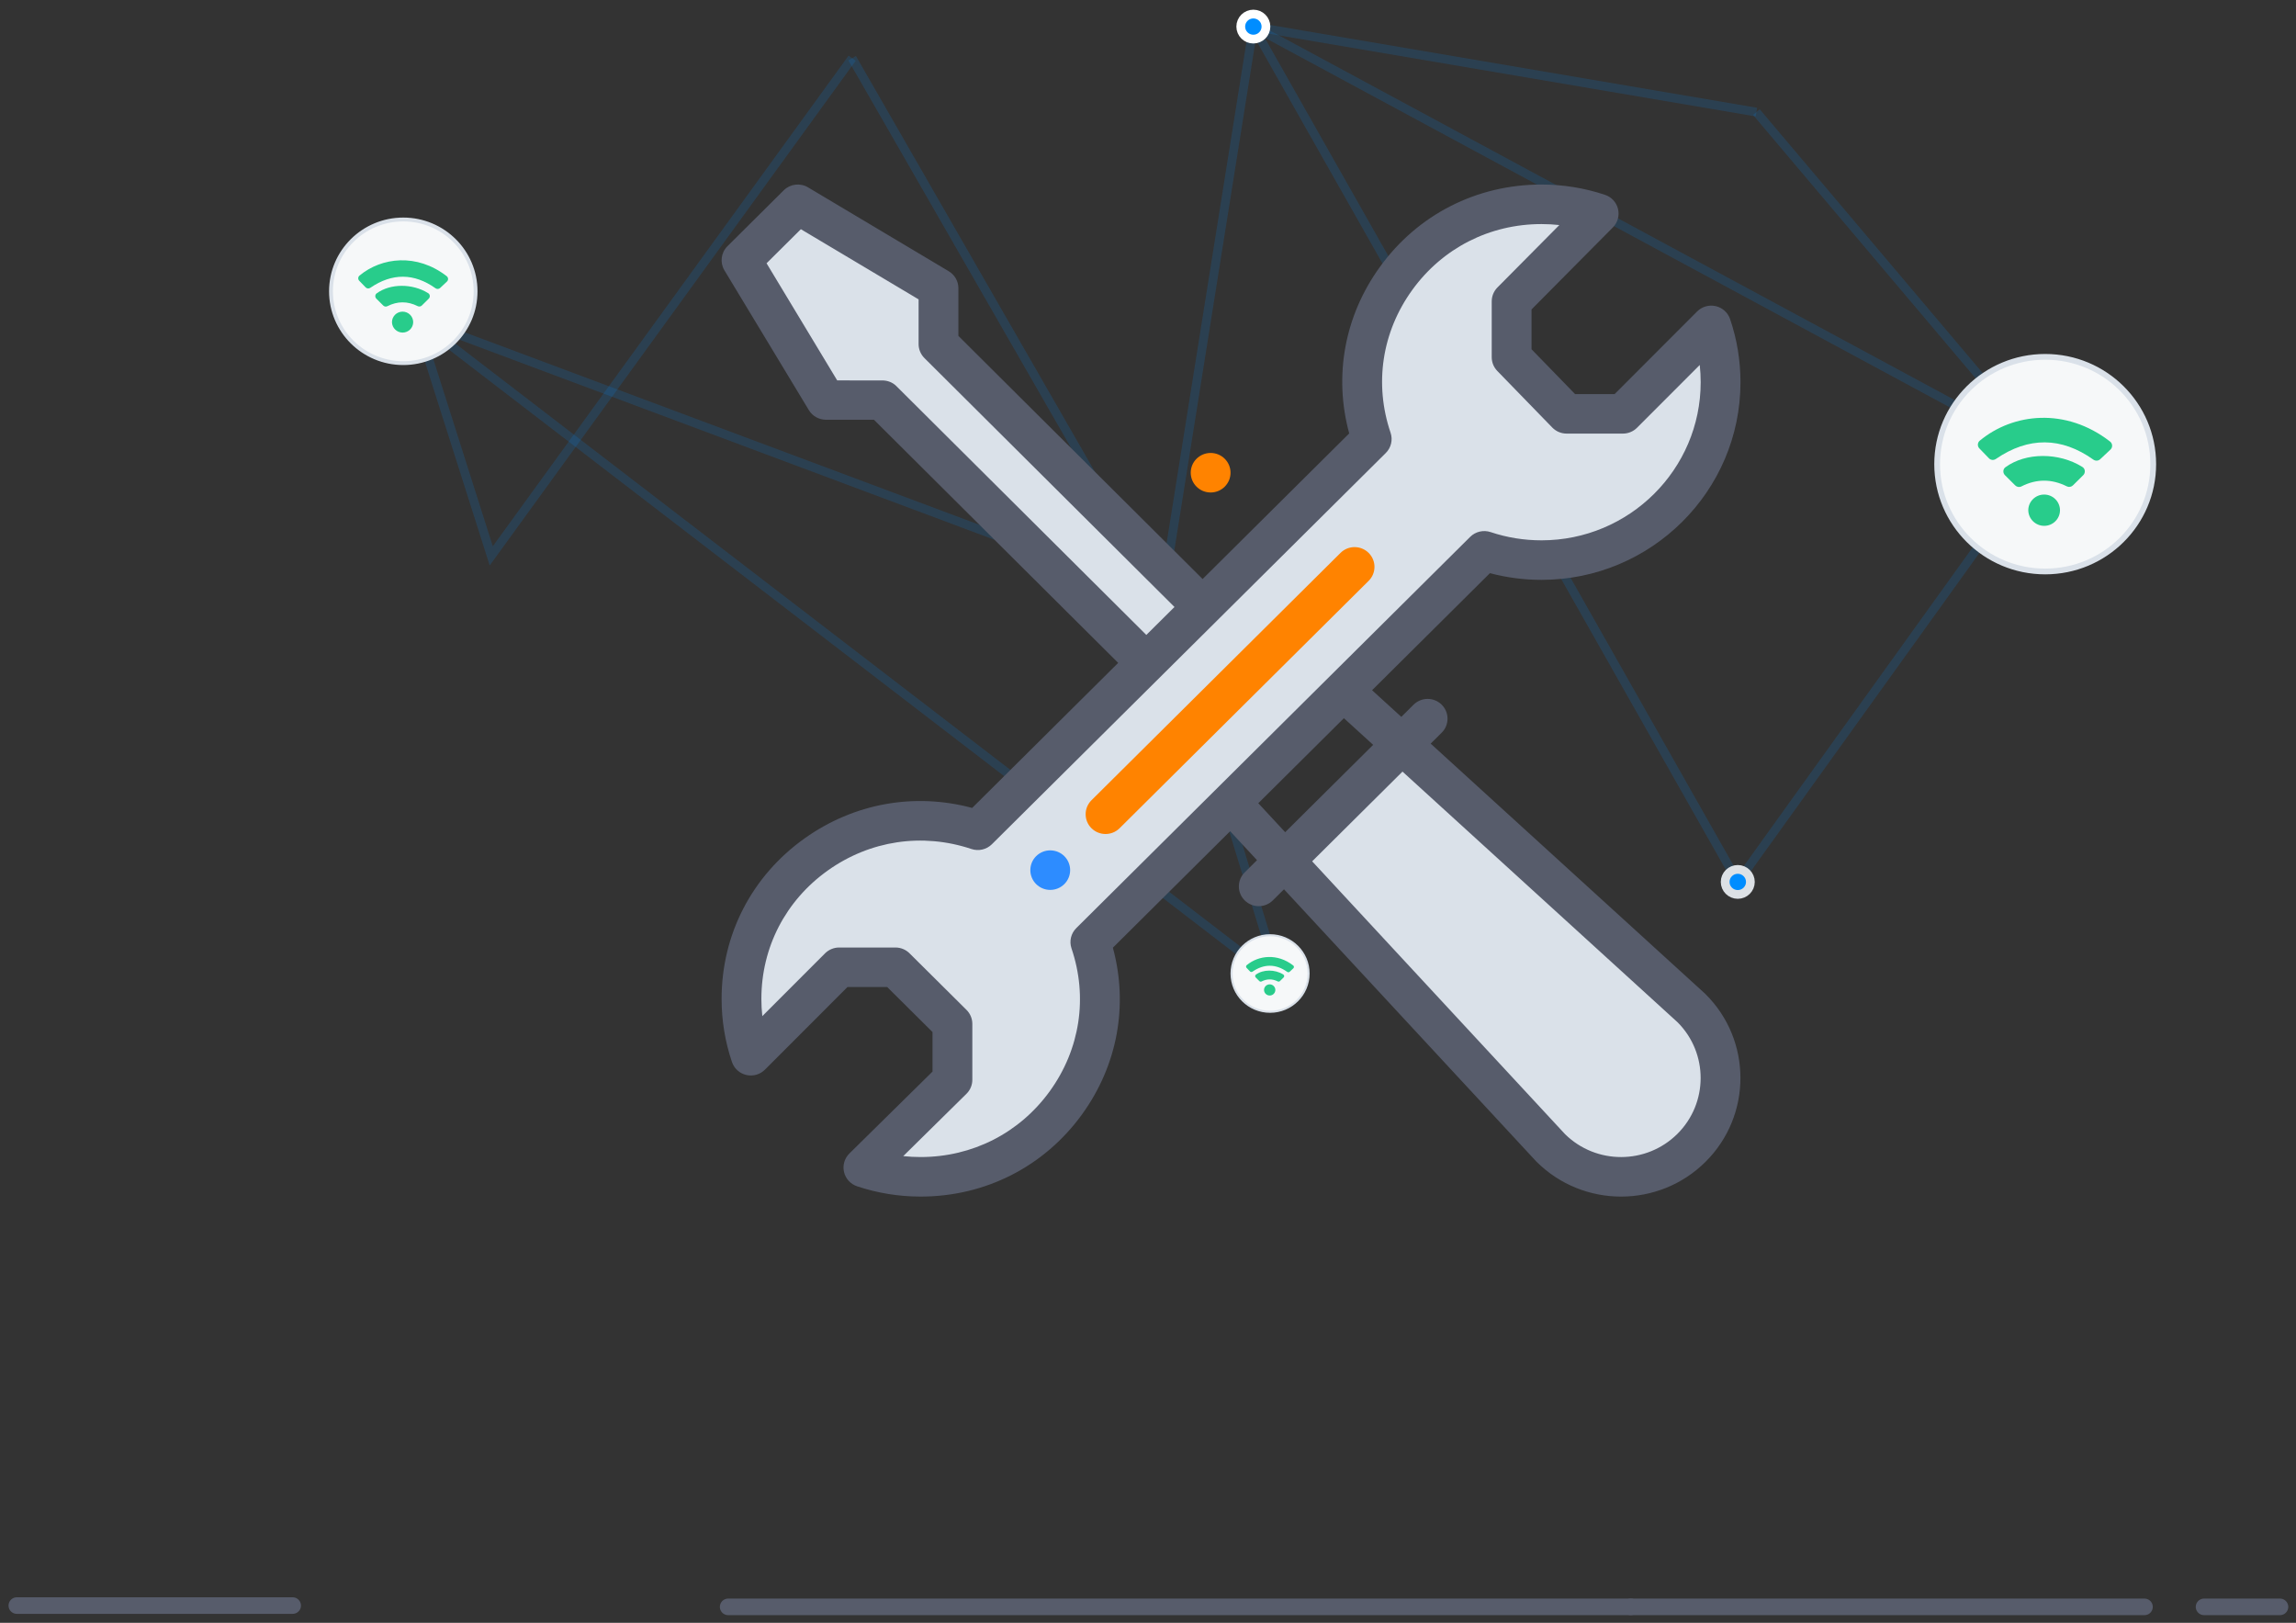 <?xml version="1.0" encoding="UTF-8"?>
<svg width="208px" height="147px" viewBox="0 0 208 147" version="1.1" xmlns="http://www.w3.org/2000/svg" xmlns:xlink="http://www.w3.org/1999/xlink">
    <rect x="0" y="0" width="208" height="147" fill="#333333" stroke="none"/>
    <!-- Generator: Sketch 59.1 (86144) - https://sketch.com -->
    <title>Icon</title>
    <desc>Created with Sketch.</desc>
    <g id="UI-Screens" stroke="none" stroke-width="1" fill="none" fill-rule="evenodd">
        <g id="Securedge-Home" transform="translate(-228, -1251)">
            <g id="Feature" transform="translate(0, 48)">
                <g id="1" transform="translate(140, 1142)">
                    <g id="Icon" transform="translate(89, 62)">
                        <line x1="104.297" y1="53.158" x2="112.544" y2="1.408" id="Stroke-9" stroke="#008DFF" stroke-width="0.793" opacity="0.15"></line>
                        <polyline id="Stroke-11" stroke="#008DFF" stroke-width="0.793" opacity="0.15" points="76.197 4.272 43.504 49.352 36.676 27.874"></polyline>
                        <line x1="76.197" y1="4.272" x2="104.296" y2="53.158" id="Stroke-13" stroke="#008DFF" stroke-width="0.793" opacity="0.15"></line>
                        <line x1="112.544" y1="1.408" x2="158.114" y2="9.154" id="Stroke-15" stroke="#008DFF" stroke-width="0.793" opacity="0.15"></line>
                        <line x1="112.544" y1="1.408" x2="184.278" y2="40.11" id="Stroke-17" stroke="#008DFF" stroke-width="0.793" opacity="0.15"></line>
                        <polyline id="Stroke-19" stroke="#008DFF" stroke-width="0.793" opacity="0.15" points="158.114 9.154 184.279 40.11 156.429 78.886 112.544 1.408"></polyline>
                        <line x1="114.967" y1="88.002" x2="104.297" y2="53.158" id="Stroke-21" stroke="#008DFF" stroke-width="0.793" opacity="0.15"></line>
                        <line x1="114.967" y1="88.002" x2="36.676" y2="27.874" id="Stroke-23" stroke="#008DFF" stroke-width="0.793" opacity="0.15"></line>
                        <line x1="36.676" y1="27.873" x2="104.297" y2="53.158" id="Stroke-25" stroke="#008DFF" stroke-width="0.793" opacity="0.15"></line>
                        <path d="M113.686,1.408 C113.686,2.034 113.175,2.542 112.544,2.542 C111.914,2.542 111.403,2.034 111.403,1.408 C111.403,0.782 111.914,0.274 112.544,0.274 C113.175,0.274 113.686,0.782 113.686,1.408" id="Fill-27" fill="#008DFF"></path>
                        <path d="M113.686,1.408 C113.686,2.034 113.175,2.542 112.544,2.542 C111.914,2.542 111.403,2.034 111.403,1.408 C111.403,0.782 111.914,0.274 112.544,0.274 C113.175,0.274 113.686,0.782 113.686,1.408 Z" id="Stroke-29" stroke="#FFFFFF" stroke-width="0.793"></path>
                        <path d="M185.42,40.11 C185.42,40.736 184.909,41.244 184.278,41.244 C183.648,41.244 183.137,40.736 183.137,40.11 C183.137,39.484 183.648,38.976 184.278,38.976 C184.909,38.976 185.42,39.484 185.42,40.11" id="Fill-31" fill="#008DFF"></path>
                        <path d="M185.42,40.11 C185.42,40.736 184.909,41.244 184.278,41.244 C183.648,41.244 183.137,40.736 183.137,40.11 C183.137,39.484 183.648,38.976 184.278,38.976 C184.909,38.976 185.42,39.484 185.42,40.11 Z" id="Stroke-33" stroke="#FFFFFF" stroke-width="0.793"></path>
                        <path d="M157.571,78.886 C157.571,79.512 157.06,80.02 156.429,80.02 C155.799,80.02 155.287,79.512 155.287,78.886 C155.287,78.26 155.799,77.752 156.429,77.752 C157.06,77.752 157.571,78.26 157.571,78.886" id="Fill-35" fill="#008DFF"></path>
                        <path d="M157.571,78.886 C157.571,79.512 157.06,80.02 156.429,80.02 C155.799,80.02 155.287,79.512 155.287,78.886 C155.287,78.26 155.799,77.752 156.429,77.752 C157.06,77.752 157.571,78.26 157.571,78.886 Z" id="Stroke-37" stroke="#DDE1E5" stroke-width="0.793"></path>
                        <path d="M116.108,88.002 C116.108,88.627 115.597,89.135 114.967,89.135 C114.336,89.135 113.825,88.627 113.825,88.002 C113.825,87.375 114.336,86.867 114.967,86.867 C115.597,86.867 116.108,87.375 116.108,88.002" id="Fill-39" fill="#008DFF"></path>
                        <path d="M116.108,88.002 C116.108,88.627 115.597,89.135 114.967,89.135 C114.336,89.135 113.825,88.627 113.825,88.002 C113.825,87.375 114.336,86.867 114.967,86.867 C115.597,86.867 116.108,87.375 116.108,88.002 Z" id="Stroke-41" stroke="#DDE1E5" stroke-width="0.793"></path>
                        <path d="M37.818,27.873 C37.818,28.5 37.307,29.008 36.676,29.008 C36.045,29.008 35.535,28.5 35.535,27.873 C35.535,27.248 36.045,26.74 36.676,26.74 C37.307,26.74 37.818,27.248 37.818,27.873" id="Fill-43" fill="#008DFF"></path>
                        <path d="M37.818,27.873 C37.818,28.5 37.307,29.008 36.676,29.008 C36.045,29.008 35.535,28.5 35.535,27.873 C35.535,27.248 36.045,26.74 36.676,26.74 C37.307,26.74 37.818,27.248 37.818,27.873 Z" id="Stroke-45" stroke="#FFFFFF" stroke-width="0.793"></path>
                        <path d="M174.491,41.045 C174.491,35.676 178.873,31.324 184.278,31.324 C189.684,31.324 194.067,35.676 194.067,41.045 C194.067,46.413 189.684,50.765 184.278,50.765 C178.873,50.765 174.491,46.413 174.491,41.045" id="Fill-47" fill="#F6F8F9"></path>
                        <path d="M174.491,41.045 C174.491,35.676 178.873,31.324 184.278,31.324 C189.684,31.324 194.067,35.676 194.067,41.045 C194.067,46.413 189.684,50.765 184.278,50.765 C178.873,50.765 174.491,46.413 174.491,41.045 Z" id="Stroke-49" stroke="#DAE1E9" stroke-width="0.521"></path>
                        <path d="M190.19,39.726 L189.26,40.597 C189.09,40.757 188.831,40.769 188.641,40.633 C185.747,38.571 182.764,38.548 179.813,40.572 C179.616,40.708 179.351,40.687 179.185,40.515 L178.315,39.617 C178.121,39.416 178.139,39.093 178.354,38.915 C181.363,36.419 186.135,35.877 190.155,38.995 C190.389,39.177 190.407,39.523 190.19,39.726" id="Fill-51" fill="#28CC8B"></path>
                        <path d="M186.241,43.056 C184.854,42.362 183.48,42.37 182.121,43.062 C181.936,43.156 181.711,43.116 181.564,42.97 L180.632,42.042 C180.427,41.837 180.442,41.494 180.677,41.322 C182.522,39.974 185.518,39.963 187.651,41.299 C187.911,41.462 187.942,41.828 187.725,42.043 L186.793,42.965 C186.647,43.108 186.424,43.148 186.241,43.056" id="Fill-53" fill="#28CC8B"></path>
                        <path d="M185.62,45.222 C185.614,46.002 184.977,46.63 184.193,46.632 C183.407,46.632 182.765,46.009 182.747,45.228 C182.746,44.441 183.388,43.8 184.181,43.798 C184.974,43.797 185.619,44.434 185.62,45.222" id="Fill-55" fill="#28CC8B"></path>
                        <path d="M110.568,87.182 C110.568,85.268 112.13,83.716 114.058,83.716 C115.986,83.716 117.549,85.268 117.549,87.182 C117.549,89.097 115.986,90.65 114.058,90.65 C112.13,90.65 110.568,89.097 110.568,87.182" id="Fill-57" fill="#F6F8F9"></path>
                        <path d="M110.568,87.182 C110.568,85.268 112.13,83.716 114.058,83.716 C115.986,83.716 117.549,85.268 117.549,87.182 C117.549,89.097 115.986,90.65 114.058,90.65 C112.13,90.65 110.568,89.097 110.568,87.182 Z" id="Stroke-59" stroke="#DAE1E9" stroke-width="0.186"></path>
                        <path d="M116.167,86.712 L115.835,87.023 C115.775,87.08 115.682,87.084 115.614,87.036 C114.582,86.3 113.518,86.293 112.466,87.014 C112.396,87.063 112.301,87.055 112.242,86.993 L111.932,86.673 C111.863,86.602 111.869,86.487 111.945,86.423 C113.019,85.533 114.72,85.34 116.154,86.452 C116.237,86.517 116.244,86.64 116.167,86.712" id="Fill-61" fill="#28CC8B"></path>
                        <path d="M114.758,87.9 C114.264,87.653 113.774,87.655 113.289,87.902 C113.223,87.936 113.143,87.922 113.09,87.87 L112.758,87.539 C112.684,87.465 112.691,87.342 112.774,87.282 C113.432,86.801 114.5,86.796 115.261,87.274 C115.354,87.331 115.365,87.462 115.287,87.539 L114.954,87.867 C114.903,87.918 114.823,87.933 114.758,87.9" id="Fill-63" fill="#28CC8B"></path>
                        <path d="M114.537,88.672 C114.534,88.95 114.307,89.175 114.028,89.175 C113.747,89.175 113.518,88.953 113.512,88.675 C113.511,88.394 113.74,88.166 114.024,88.165 C114.306,88.164 114.536,88.392 114.537,88.672" id="Fill-65" fill="#28CC8B"></path>
                        <path d="M28.985,25.387 C28.985,21.794 31.917,18.882 35.534,18.882 C39.151,18.882 42.084,21.794 42.084,25.387 C42.084,28.979 39.151,31.892 35.534,31.892 C31.917,31.892 28.985,28.979 28.985,25.387" id="Fill-67" fill="#F6F8F9"></path>
                        <path d="M28.985,25.387 C28.985,21.794 31.917,18.882 35.534,18.882 C39.151,18.882 42.084,21.794 42.084,25.387 C42.084,28.979 39.151,31.892 35.534,31.892 C31.917,31.892 28.985,28.979 28.985,25.387 Z" id="Stroke-69" stroke="#DAE1E9" stroke-width="0.349"></path>
                        <path d="M39.49,24.504 L38.868,25.087 C38.754,25.194 38.581,25.202 38.454,25.111 C36.517,23.732 34.522,23.717 32.547,25.07 C32.414,25.161 32.237,25.147 32.125,25.032 L31.544,24.432 C31.414,24.296 31.426,24.081 31.569,23.962 C33.584,22.292 36.776,21.929 39.466,24.016 C39.623,24.137 39.634,24.369 39.49,24.504" id="Fill-71" fill="#28CC8B"></path>
                        <path d="M36.847,26.733 C35.92,26.268 35,26.273 34.091,26.737 C33.967,26.8 33.816,26.773 33.718,26.675 L33.094,26.054 C32.958,25.917 32.967,25.687 33.125,25.572 C34.359,24.67 36.364,24.663 37.791,25.557 C37.965,25.665 37.986,25.91 37.841,26.054 L37.216,26.672 C37.119,26.768 36.97,26.794 36.847,26.733" id="Fill-73" fill="#28CC8B"></path>
                        <path d="M36.432,28.182 C36.428,28.704 36.002,29.124 35.477,29.125 C34.951,29.125 34.522,28.709 34.509,28.186 C34.509,27.659 34.938,27.231 35.469,27.229 C36,27.229 36.431,27.655 36.432,28.182" id="Fill-75" fill="#28CC8B"></path>
                        <path d="M151.264,90.314 C154.783,93.811 154.783,99.48 151.264,102.976 C147.745,106.472 142.034,106.472 138.516,102.976 L114.406,76.967 L125.033,66.415 L151.264,90.314 Z" id="Fill-77" fill="#DAE1E9"></path>
                        <polygon id="Fill-79" fill="#495D85" points="112.879 61.576 118.186 66.414 107.559 76.968 102.681 71.706"></polygon>
                        <path d="M153.937,28.474 L145.934,36.486 L140.835,36.486 L135.854,31.359 L135.854,26.294 L143.739,18.347 C142.113,17.802 140.369,17.506 138.558,17.506 C127.449,17.506 119.646,28.356 123.178,38.768 L107.859,53.983 L107.847,53.971 L83.932,30.166 L83.932,25.104 L71.185,17.506 L66.085,22.57 L73.735,35.231 L78.833,35.233 L102.748,59.036 L102.759,59.048 L87.493,74.209 C77.03,70.708 66.085,78.429 66.085,89.483 C66.085,91.283 66.383,93.014 66.93,94.629 L74.933,86.619 L80.033,86.619 L85.194,91.745 L85.194,96.809 L77.128,104.758 C78.754,105.303 80.497,105.598 82.31,105.598 C93.438,105.598 101.215,94.727 97.69,84.336 C105.084,76.992 126.014,56.205 133.375,48.895 C135.002,49.441 136.745,49.735 138.558,49.735 C147.519,49.735 154.783,42.521 154.783,33.621 C154.783,31.821 154.486,30.089 153.937,28.474" id="Fill-81" fill="#DAE1E9"></path>
                        <path d="M94.144,76.028 C93.147,76.028 92.341,76.829 92.341,77.818 C92.341,78.808 93.147,79.609 94.144,79.609 C95.139,79.609 95.947,78.808 95.947,77.818 C95.947,76.829 95.139,76.028 94.144,76.028" id="Fill-83" fill="#2D8CFF"></path>
                        <path d="M138.646,47.944 C137.07,47.944 135.519,47.694 134.039,47.198 C133.39,46.982 132.672,47.149 132.188,47.629 C123.15,56.606 103.675,75.946 96.504,83.069 C96.019,83.55 95.851,84.263 96.07,84.908 C97.569,89.328 96.851,94.041 94.102,97.843 C91.361,101.632 87.094,103.807 82.398,103.807 C81.87,103.807 81.346,103.779 80.827,103.723 L86.552,98.08 C86.894,97.745 87.086,97.287 87.086,96.809 L87.086,91.745 C87.086,91.269 86.896,90.814 86.558,90.478 L81.396,85.352 C81.058,85.016 80.601,84.827 80.122,84.827 L75.022,84.827 C74.541,84.827 74.08,85.019 73.741,85.357 L68.06,91.044 C68.003,90.528 67.975,90.007 67.975,89.483 C67.975,84.819 70.165,80.583 73.981,77.859 C77.808,75.128 82.556,74.416 87.007,75.905 C87.655,76.122 88.372,75.955 88.857,75.474 C88.956,75.376 124.516,40.059 124.541,40.034 C125.026,39.553 125.194,38.841 124.975,38.197 C123.475,33.777 124.191,29.064 126.939,25.267 C129.682,21.473 133.949,19.297 138.646,19.297 C139.189,19.297 139.729,19.326 140.264,19.385 L134.658,25.038 C134.326,25.373 134.139,25.824 134.139,26.294 L134.139,31.359 C134.139,31.824 134.321,32.269 134.645,32.602 L139.626,37.729 C139.966,38.079 140.434,38.276 140.924,38.276 L146.023,38.276 C146.504,38.276 146.964,38.085 147.303,37.746 L152.984,32.06 C153.04,32.575 153.069,33.097 153.069,33.621 C153.069,41.519 146.598,47.944 138.646,47.944 L138.646,47.944 Z M123.397,66.47 L115.427,74.382 L112.993,71.757 L120.747,64.055 L123.397,66.47 Z M126.055,68.893 L150.983,91.606 C153.768,94.401 153.759,98.925 150.957,101.71 C148.148,104.499 143.602,104.508 140.783,101.735 L117.872,77.02 L126.055,68.893 Z M80.197,33.967 C79.859,33.631 79.401,33.46 78.923,33.46 L74.844,33.458 L68.445,22.848 L71.553,19.762 L82.218,26.117 L82.218,30.168 C82.218,30.641 82.408,31.097 82.744,31.433 L105.399,53.982 L102.849,56.513 L80.197,33.967 Z M154.434,26.731 C153.826,26.591 153.186,26.773 152.746,27.214 L145.273,34.696 L141.69,34.696 L137.745,30.637 L137.745,27.029 L145.112,19.603 C145.548,19.164 145.725,18.532 145.581,17.931 C145.437,17.331 144.992,16.847 144.404,16.65 C142.553,16.03 140.615,15.716 138.646,15.716 C132.774,15.716 127.44,18.435 124.01,23.177 C120.8,27.616 119.811,33.055 121.228,38.26 L107.948,51.449 L85.823,29.425 L85.823,25.104 C85.823,24.475 85.491,23.892 84.948,23.568 L72.201,15.971 C71.491,15.548 70.584,15.659 69.999,16.241 L64.9,21.304 C64.315,21.885 64.204,22.786 64.629,23.491 L72.277,36.151 C72.603,36.691 73.189,37.02 73.823,37.021 L78.173,37.022 L100.299,59.045 L87.071,72.184 C81.829,70.777 76.35,71.761 71.877,74.951 C67.107,78.356 64.371,83.651 64.371,89.484 C64.371,91.439 64.687,93.364 65.311,95.201 C65.51,95.79 66.002,96.233 66.611,96.374 C67.221,96.514 67.859,96.331 68.298,95.891 L75.773,88.409 L79.375,88.409 L83.48,92.486 L83.48,96.064 L75.948,103.486 C75.504,103.923 75.32,104.558 75.462,105.163 C75.603,105.767 76.05,106.256 76.643,106.455 C78.492,107.074 80.43,107.388 82.398,107.388 C88.271,107.388 93.603,104.67 97.031,99.932 C100.243,95.491 101.234,90.05 99.818,84.844 L110.442,74.292 L112.876,76.916 L111.759,78.026 C111.054,78.726 111.054,79.86 111.759,80.558 C112.463,81.257 113.604,81.257 114.309,80.558 L115.32,79.554 L138.157,104.189 C138.173,104.208 138.191,104.224 138.208,104.241 C142.433,108.438 149.28,108.44 153.507,104.241 C157.724,100.053 157.724,93.237 153.507,89.048 C153.489,89.03 153.471,89.013 153.451,88.994 L128.607,66.359 L129.607,65.366 C130.311,64.667 130.311,63.533 129.607,62.833 C128.903,62.134 127.763,62.134 127.058,62.833 L125.949,63.936 L123.3,61.522 L133.976,50.918 C135.493,51.321 137.06,51.525 138.646,51.525 C148.587,51.525 156.674,43.493 156.674,33.621 C156.674,31.665 156.358,29.741 155.734,27.904 C155.534,27.315 155.042,26.871 154.434,26.731 L154.434,26.731 Z" id="Fill-85" fill="#575C6B"></path>
                        <path d="M120.439,49.083 L97.878,71.489 C97.175,72.189 97.175,73.321 97.878,74.021 C98.583,74.72 99.724,74.72 100.428,74.021 L122.989,51.614 C123.693,50.917 123.693,49.782 122.989,49.083 C122.285,48.383 121.143,48.383 120.439,49.083" id="Fill-87" fill="#FF8300"></path>
                        <path d="M108.674,40.03 C107.679,40.03 106.871,40.83 106.871,41.819 C106.871,42.808 107.679,43.61 108.674,43.61 C109.672,43.61 110.477,42.808 110.477,41.819 C110.477,40.83 109.672,40.03 108.674,40.03" id="Fill-89" fill="#FF8300"></path>
                        <line x1="25.515" y1="144.436" x2="0.523" y2="144.436" id="Stroke-3" stroke="#575C6B" stroke-width="1.5" stroke-linecap="round"></line>
                        <line x1="198.669" y1="144.553" x2="205.549" y2="144.553" id="Stroke-5" stroke="#575C6B" stroke-width="1.5" stroke-linecap="round"></line>
                        <line x1="146.734" y1="144.553" x2="193.275" y2="144.553" id="Stroke-7" stroke="#575C6B" stroke-width="1.5" stroke-linecap="round"></line>
                        <line x1="64.964" y1="144.553" x2="146.734" y2="144.553" id="Stroke-1" stroke="#575C6B" stroke-width="1.5" stroke-linecap="round"></line>
                    </g>
                </g>
            </g>
        </g>
    </g>
</svg>